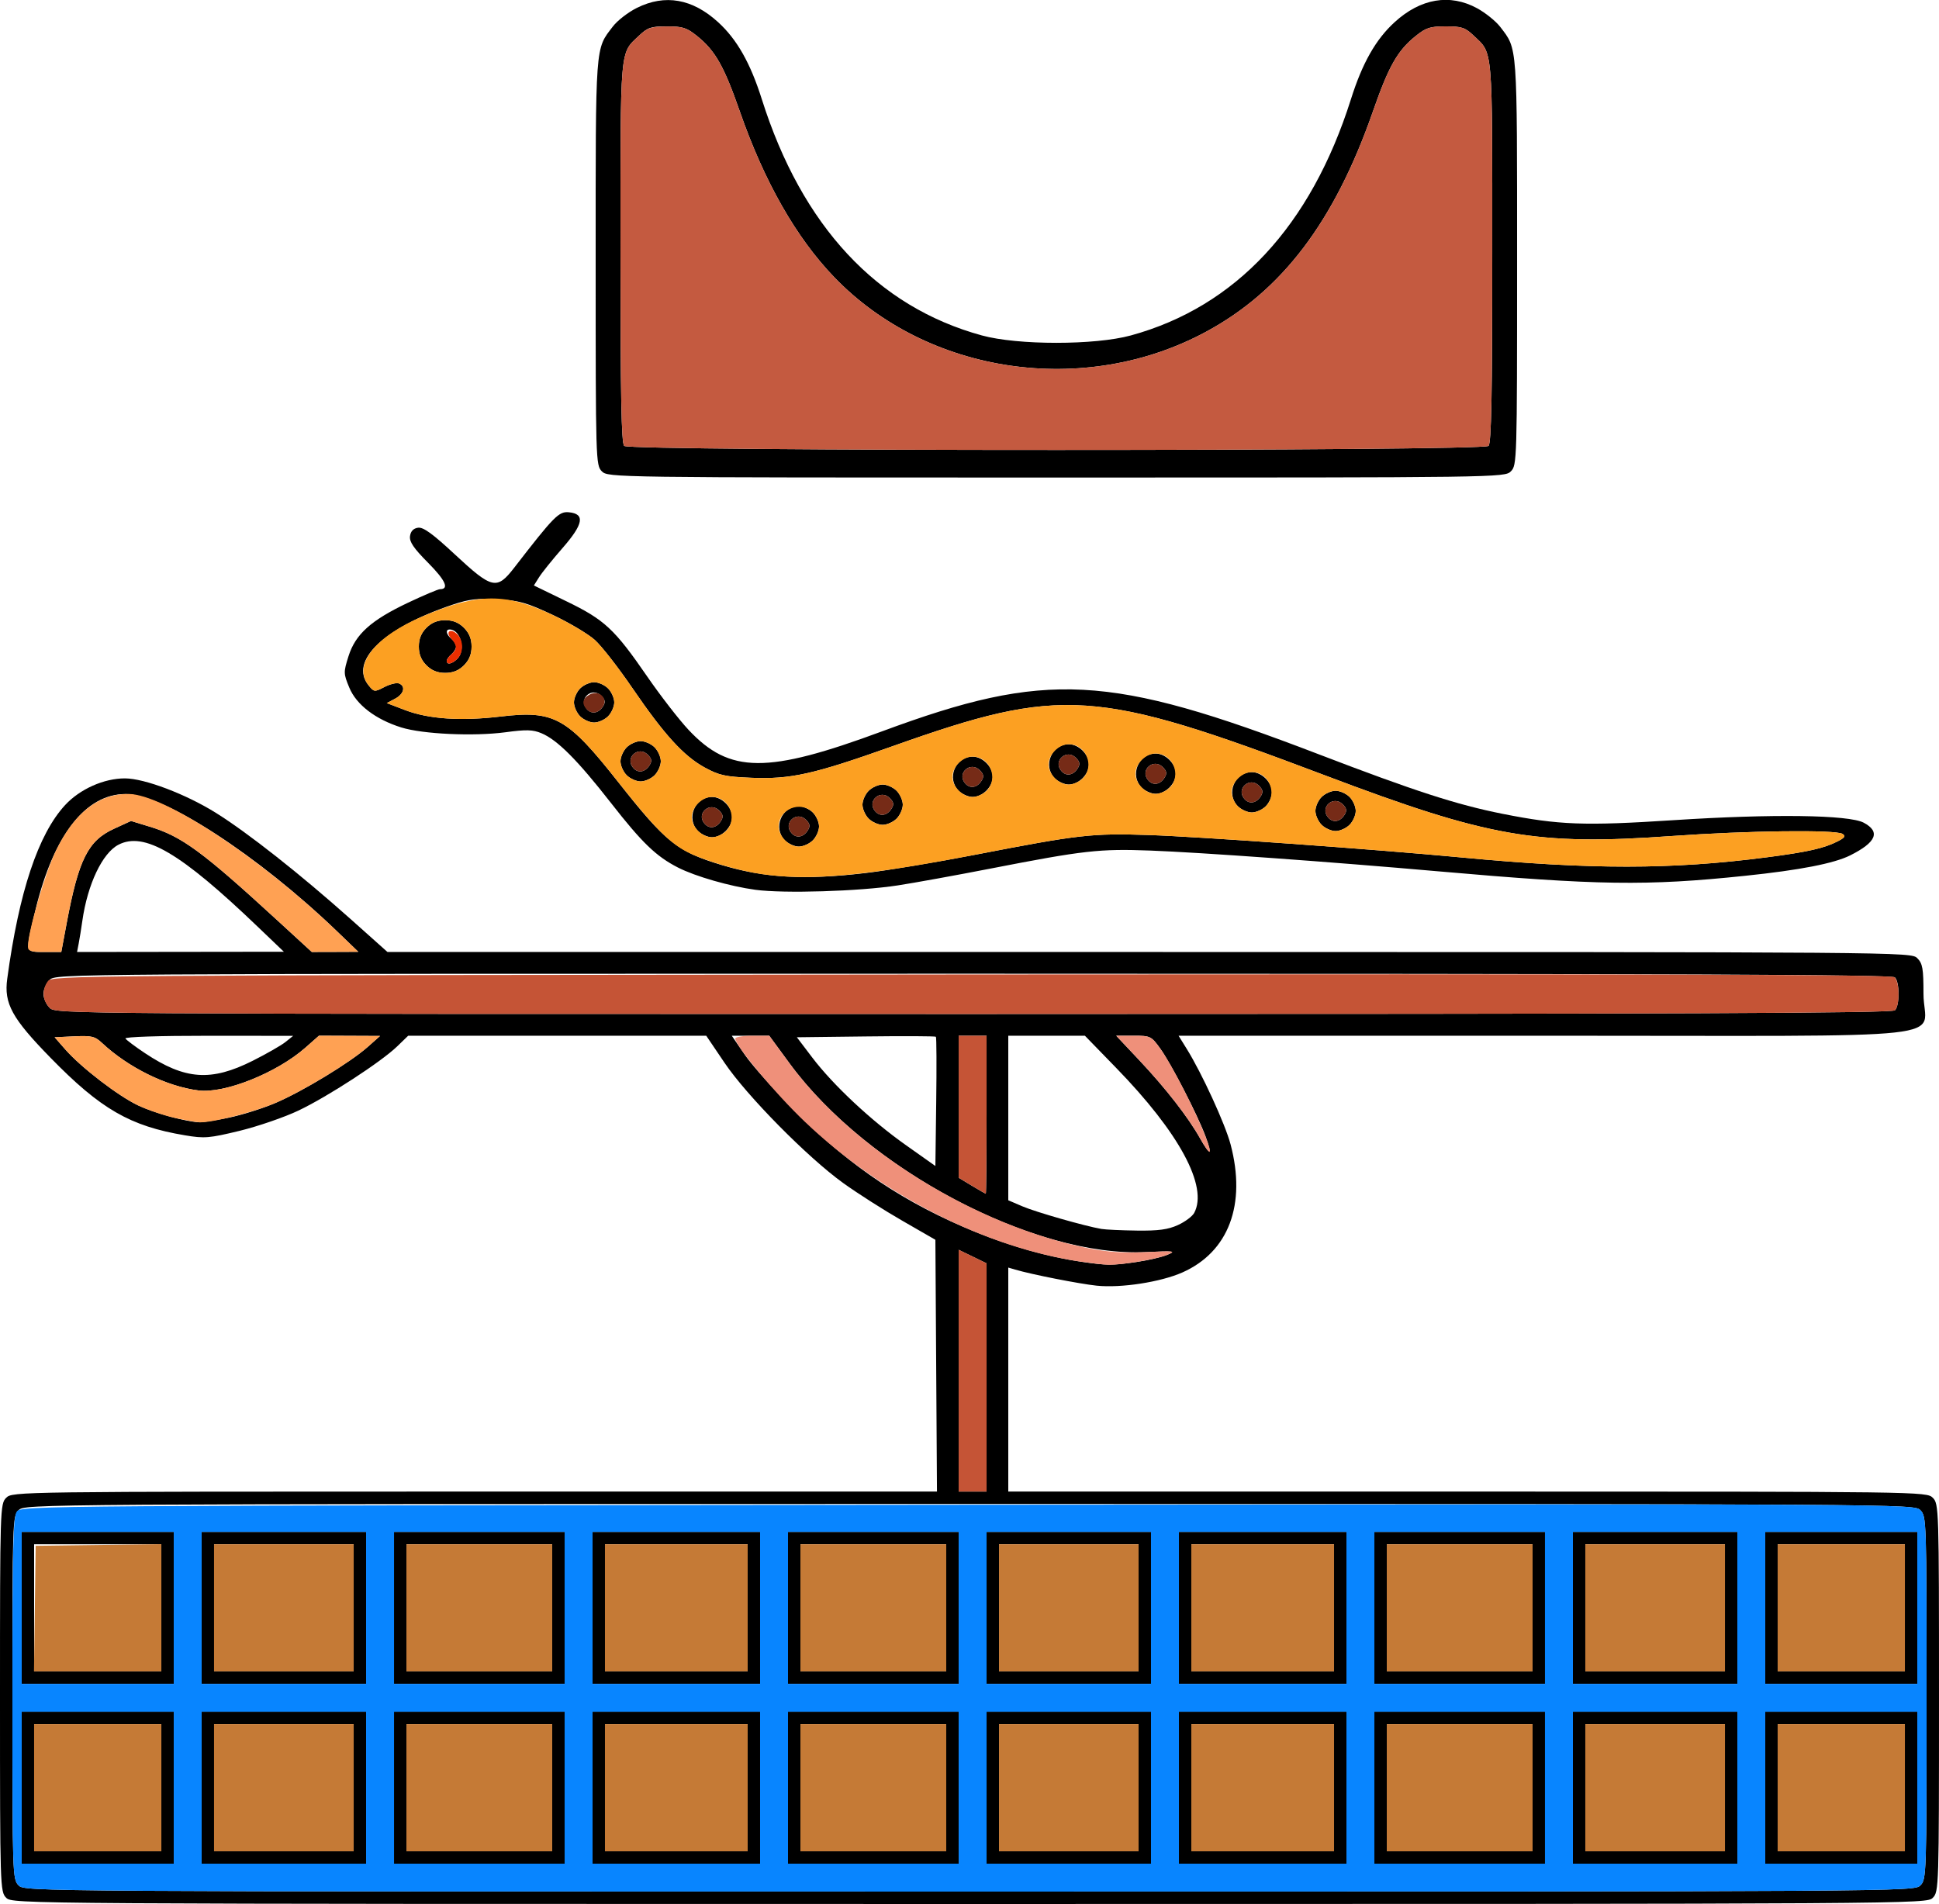 <?xml version="1.0" encoding="UTF-8" standalone="no"?>
<!DOCTYPE svg PUBLIC "-//W3C//DTD SVG 1.1//EN"
"http://www.w3.org/Graphics/SVG/1.1/DTD/svg11.dtd">
<svg width="611px" height="600px"
xmlns="http://www.w3.org/2000/svg" version="1.1">
<g transform="translate(0000, 0000) scale(1, 1)">
<path fill="#000000" stroke="none" d="
M 1.96 598.05
C 0.04 596.13 0.00 594.79 0.00 535.02
C 0.00 475.24 0.04 473.90 1.96 471.99
C 3.89 470.05 5.21 470.03 149.58 470.03
L 295.25 470.03
L 295.00 430.37
L 294.75 390.69
L 284.30 384.67
C 278.55 381.37 270.19 376.04 265.72 372.82
C 254.51 364.76 235.36 345.35 228.32 334.93
L 222.54 326.38
L 175.59 326.38
L 128.63 326.38
L 125.17 329.73
C 120.10 334.63 103.36 345.52 94.13 349.93
C 89.71 352.04 81.36 354.92 75.56 356.34
C 65.88 358.68 64.45 358.81 58.24 357.76
C 40.99 354.87 31.71 349.51 15.90 333.31
C 3.77 320.89 1.21 316.23 2.28 308.44
C 5.99 281.03 12.03 262.91 20.51 253.71
C 25.17 248.66 32.77 245.27 39.39 245.29
C 45.55 245.31 58.60 250.26 68.04 256.16
C 78.12 262.46 94.55 275.42 110.43 289.58
L 122.10 300.00
L 362.15 300.00
C 600.90 300.00 602.21 300.01 604.16 301.95
C 605.84 303.64 606.11 305.21 606.11 313.19
C 606.11 328.09 621.60 326.38 486.79 326.38
L 371.38 326.38
L 373.96 330.54
C 378.71 338.18 386.05 354.17 387.76 360.59
C 392.79 379.56 387.18 394.50 372.59 400.98
C 365.72 404.02 353.29 405.94 345.58 405.15
C 340.13 404.58 324.95 401.59 319.92 400.09
L 317.72 399.45
L 317.72 434.74
L 317.72 470.03
L 462.40 470.03
C 605.79 470.03 607.11 470.05 609.04 471.99
C 610.96 473.90 611.00 475.24 611.00 535.02
C 611.00 594.79 610.96 596.13 609.04 598.05
C 607.10 599.99 605.79 600.00 305.50 600.00
C 5.21 600.00 3.90 599.99 1.96 598.05
M 605.13 594.14
C 607.04 592.23 607.09 590.88 607.09 535.02
C 607.09 479.15 607.04 477.80 605.13 475.90
C 603.19 473.95 601.88 473.94 305.50 473.94
C 9.12 473.94 7.81 473.95 5.87 475.90
C 3.96 477.80 3.91 479.15 3.91 535.02
C 3.91 590.88 3.96 592.23 5.87 594.14
C 7.81 596.08 9.12 596.09 305.50 596.09
C 601.88 596.09 603.19 596.08 605.13 594.14
M 310.88 434.07
L 310.88 398.11
L 306.48 395.97
L 302.08 393.84
L 302.08 431.93
L 302.08 470.03
L 306.48 470.03
L 310.88 470.03
L 310.88 434.07
M 358.05 397.70
C 361.67 397.18 366.07 396.16 367.82 395.43
C 370.71 394.24 370.09 394.16 361.14 394.57
C 325.63 396.22 273.37 368.57 248.81 335.12
L 242.40 326.38
L 236.49 326.38
L 230.59 326.38
L 234.78 332.49
C 237.09 335.85 244.49 344.10 251.22 350.83
C 268.31 367.92 285.37 379.27 307.50 388.27
C 318.52 392.76 330.47 396.12 340.71 397.61
C 348.80 398.79 350.51 398.79 358.05 397.70
M 371.17 386.05
C 373.40 385.04 375.71 383.32 376.30 382.23
C 380.76 373.92 371.62 356.96 351.60 336.40
L 341.86 326.38
L 329.79 326.38
L 317.72 326.38
L 317.72 352.32
L 317.72 378.24
L 322.15 380.14
C 326.38 381.96 341.93 386.40 347.05 387.27
C 348.40 387.50 353.45 387.73 358.29 387.79
C 365.02 387.88 368.05 387.47 371.17 386.05
M 310.88 351.30
L 310.88 326.38
L 306.48 326.38
L 302.08 326.38
L 302.08 348.76
L 302.08 371.14
L 306.23 373.64
C 308.52 375.02 310.50 376.16 310.63 376.18
C 310.77 376.20 310.88 365.00 310.88 351.30
M 294.91 326.71
C 294.71 326.51 284.77 326.46 272.82 326.61
L 251.10 326.87
L 255.92 333.22
C 262.53 341.94 274.46 353.09 285.51 360.90
L 294.75 367.44
L 295.01 347.26
C 295.16 336.16 295.11 326.91 294.91 326.71
M 379.81 357.92
C 377.30 351.21 368.94 335.03 365.56 330.37
C 362.78 326.53 362.48 326.38 357.21 326.38
L 351.73 326.38
L 359.05 334.16
C 367.38 343.01 374.46 352.11 378.20 358.80
C 381.39 364.47 382.10 364.07 379.81 357.92
M 72.14 352.20
C 76.28 351.35 82.98 349.23 87.01 347.48
C 95.67 343.74 110.33 334.81 115.85 329.93
L 119.76 326.46
L 110.13 326.42
L 100.51 326.38
L 96.20 330.18
C 87.19 338.10 70.82 344.66 62.57 343.63
C 52.59 342.40 40.44 336.43 32.15 328.67
C 29.91 326.57 28.86 326.32 23.41 326.58
L 17.22 326.87
L 20.58 330.71
C 25.59 336.42 37.25 345.37 43.56 348.36
C 48.64 350.76 58.51 353.47 62.85 353.67
C 63.82 353.71 67.99 353.05 72.14 352.20
M 79.65 334.27
C 83.97 332.10 88.59 329.45 89.94 328.38
L 92.38 326.42
L 65.68 326.40
C 50.07 326.39 39.21 326.75 39.53 327.26
C 39.84 327.75 42.60 329.83 45.70 331.89
C 58.34 340.30 66.52 340.87 79.65 334.27
M 597.12 318.37
C 598.63 316.86 598.63 309.53 597.12 308.01
C 596.21 307.10 530.38 306.84 306.77 306.84
C 18.90 306.84 17.59 306.85 15.64 308.79
C 14.57 309.87 13.69 311.84 13.69 313.19
C 13.69 314.54 14.57 316.51 15.64 317.59
C 17.59 319.53 18.90 319.54 306.77 319.54
C 530.38 319.54 596.21 319.28 597.12 318.37
M 21.00 290.96
C 24.76 270.85 27.73 264.92 35.89 261.18
L 41.27 258.71
L 47.20 260.51
C 57.28 263.56 63.76 268.32 87.50 290.12
L 98.25 299.99
L 105.58 299.97
L 112.91 299.94
L 106.07 293.36
C 81.24 269.49 51.60 250.25 39.59 250.22
C 27.05 250.18 16.90 263.17 11.24 286.50
C 7.86 300.47 7.76 300.00 14.06 300.00
L 19.31 300.00
L 21.00 290.96
M 81.14 291.97
C 56.88 268.73 45.44 262.00 37.34 266.19
C 32.25 268.82 27.58 278.66 25.94 290.23
C 25.59 292.65 25.09 295.84 24.80 297.31
L 24.28 300.00
L 56.87 299.96
L 89.45 299.92
L 81.14 291.97"/>
<path fill="#000000" stroke="none" d="
M 238.05 280.40
C 230.01 279.31 219.14 276.19 213.63 273.38
C 206.78 269.88 202.33 265.60 192.52 253.03
C 181.95 239.49 175.62 233.14 170.59 231.05
C 167.90 229.92 165.81 229.87 159.23 230.76
C 149.29 232.08 133.19 231.35 126.45 229.24
C 118.33 226.70 112.29 222.08 110.07 216.69
C 108.23 212.24 108.22 211.86 109.82 206.78
C 112.00 199.87 116.90 195.46 128.57 189.93
C 133.53 187.58 138.06 185.67 138.63 185.67
C 141.64 185.67 140.41 182.92 134.94 177.39
C 130.32 172.74 128.96 170.72 129.20 168.95
C 129.42 167.39 130.27 166.50 131.74 166.30
C 133.40 166.07 136.36 168.21 143.47 174.84
C 155.09 185.63 156.56 185.96 162.01 178.93
C 174.61 162.63 176.09 161.12 179.27 161.43
C 184.44 161.93 183.86 165.16 177.22 172.75
C 174.07 176.36 170.75 180.48 169.86 181.91
L 168.23 184.50
L 178.40 189.44
C 190.50 195.29 193.64 198.22 203.94 213.18
C 208.14 219.27 214.02 226.86 216.99 230.02
C 229.97 243.83 241.66 243.91 278.02 230.44
C 329.71 211.30 349.42 212.34 415.48 237.67
C 445.78 249.29 458.99 253.57 473.43 256.45
C 491.24 259.99 499.19 260.29 527.34 258.46
C 558.43 256.44 582.63 256.76 587.29 259.26
C 592.62 262.11 591.26 265.41 583.06 269.53
C 577.96 272.09 567.20 274.19 549.90 275.99
C 518.87 279.23 503.57 279.01 453.12 274.57
C 419.31 271.59 378.19 268.62 362.56 268.04
C 346.47 267.43 341.55 267.98 312.19 273.70
C 301.35 275.81 288.15 278.21 282.86 279.02
C 270.71 280.89 246.99 281.61 238.05 280.40
M 272.76 275.11
C 279.48 274.32 295.09 271.71 307.46 269.32
C 340.13 262.99 344.09 262.54 362.04 263.14
C 378.16 263.68 433.11 267.62 460.45 270.20
C 501.37 274.07 526.67 274.06 556.74 270.16
C 569.68 268.48 574.87 267.30 579.13 265.10
C 581.32 263.97 581.65 263.45 580.60 262.78
C 578.42 261.41 550.72 261.75 526.87 263.45
C 484.14 266.51 469.17 263.89 417.44 244.31
C 345.11 216.94 334.53 216.22 281.15 235.19
C 256.25 244.04 249.14 245.62 236.66 245.10
C 228.57 244.77 226.58 244.33 222.07 241.87
C 215.42 238.23 209.31 231.52 199.28 216.85
C 194.89 210.42 189.58 203.60 187.46 201.69
C 185.35 199.79 179.38 196.23 174.18 193.78
C 166.06 189.95 163.62 189.25 156.90 188.85
C 150.60 188.48 147.85 188.80 142.73 190.52
C 120.92 197.82 109.95 208.33 116.15 215.97
C 117.87 218.10 118.01 218.11 121.12 216.50
C 122.88 215.59 124.95 215.08 125.71 215.37
C 127.93 216.22 127.29 218.72 124.48 220.19
L 121.88 221.56
L 127.66 223.77
C 135.08 226.60 145.18 227.29 157.80 225.79
C 174.68 223.79 178.75 226.07 194.92 246.59
C 209.80 265.46 213.41 268.35 227.30 272.55
C 240.92 276.66 253.50 277.38 272.76 275.11"/>
<path fill="#000000" stroke="none" d="
M 189.65 148.53
C 187.74 146.62 187.70 145.28 187.70 82.54
C 187.70 13.13 187.51 15.68 193.11 8.36
C 194.52 6.50 197.92 3.86 200.68 2.49
C 209.55 -1.93 218.19 -0.41 226.29 6.99
C 232.23 12.41 236.45 19.87 240.05 31.25
C 252.70 71.26 276.38 96.67 309.41 105.71
C 320.74 108.81 345.00 108.81 356.34 105.71
C 389.37 96.67 413.05 71.26 425.70 31.25
C 429.29 19.87 433.52 12.41 439.46 6.99
C 447.66 -0.51 456.88 -2.06 465.45 2.60
C 468.08 4.03 471.35 6.67 472.73 8.46
C 478.22 15.66 478.05 13.26 478.05 82.54
C 478.05 145.28 478.01 146.62 476.09 148.53
C 474.16 150.47 472.84 150.49 332.87 150.49
C 192.91 150.49 191.59 150.47 189.65 148.53
M 469.05 140.52
C 469.94 139.63 470.23 124.72 470.23 79.40
C 470.23 13.87 470.50 17.05 464.38 11.24
C 461.68 8.67 460.60 8.31 455.59 8.31
C 450.66 8.31 449.35 8.73 446.12 11.33
C 440.36 15.96 437.60 20.82 432.60 35.18
C 420.50 69.84 403.98 91.64 380.00 104.57
C 341.69 125.23 292.26 117.95 262.83 87.30
C 250.85 74.84 240.86 57.29 233.15 35.18
C 228.14 20.82 225.39 15.96 219.63 11.33
C 216.39 8.73 215.08 8.31 210.15 8.31
C 205.15 8.31 204.06 8.67 201.37 11.24
C 195.25 17.05 195.52 13.87 195.52 79.40
C 195.52 124.72 195.80 139.63 196.69 140.52
C 198.39 142.22 467.35 142.22 469.05 140.52"/>
<path fill="#000000" stroke="none" d="
M 6.84 563.36
L 6.84 539.41
L 30.79 539.41
L 54.75 539.41
L 54.75 563.36
L 54.75 587.30
L 30.79 587.30
L 6.84 587.30
L 6.84 563.36
M 50.84 563.36
L 50.84 543.32
L 30.79 543.32
L 10.75 543.32
L 10.75 563.36
L 10.75 583.39
L 30.79 583.39
L 50.84 583.39
L 50.84 563.36"/>
<path fill="#000000" stroke="none" d="
M 63.54 563.36
L 63.54 539.41
L 89.45 539.41
L 115.36 539.41
L 115.36 563.36
L 115.36 587.30
L 89.45 587.30
L 63.54 587.30
L 63.54 563.36
M 111.45 563.36
L 111.45 543.32
L 89.45 543.32
L 67.45 543.32
L 67.45 563.36
L 67.45 583.39
L 89.45 583.39
L 111.45 583.39
L 111.45 563.36"/>
<path fill="#000000" stroke="none" d="
M 124.16 563.36
L 124.16 539.41
L 151.04 539.41
L 177.92 539.41
L 177.92 563.36
L 177.92 587.30
L 151.04 587.30
L 124.16 587.30
L 124.16 563.36
M 174.01 563.36
L 174.01 543.32
L 151.04 543.32
L 128.07 543.32
L 128.07 563.36
L 128.07 583.39
L 151.04 583.39
L 174.01 583.39
L 174.01 563.36"/>
<path fill="#000000" stroke="none" d="
M 186.72 563.36
L 186.72 539.41
L 213.12 539.41
L 239.51 539.41
L 239.51 563.36
L 239.51 587.30
L 213.12 587.30
L 186.72 587.30
L 186.72 563.36
M 235.60 563.36
L 235.60 543.32
L 213.12 543.32
L 190.63 543.32
L 190.63 563.36
L 190.63 583.39
L 213.12 583.39
L 235.60 583.39
L 235.60 563.36"/>
<path fill="#000000" stroke="none" d="
M 248.31 563.36
L 248.31 539.41
L 275.19 539.41
L 302.08 539.41
L 302.08 563.36
L 302.08 587.30
L 275.19 587.30
L 248.31 587.30
L 248.31 563.36
M 298.17 563.36
L 298.17 543.32
L 275.19 543.32
L 252.22 543.32
L 252.22 563.36
L 252.22 583.39
L 275.19 583.39
L 298.17 583.39
L 298.17 563.36"/>
<path fill="#000000" stroke="none" d="
M 310.88 563.36
L 310.88 539.41
L 336.78 539.41
L 362.69 539.41
L 362.69 563.36
L 362.69 587.30
L 336.78 587.30
L 310.88 587.30
L 310.88 563.36
M 358.78 563.36
L 358.78 543.32
L 336.78 543.32
L 314.79 543.32
L 314.79 563.36
L 314.79 583.39
L 336.78 583.39
L 358.78 583.39
L 358.78 563.36"/>
<path fill="#000000" stroke="none" d="
M 371.49 563.36
L 371.49 539.41
L 397.88 539.41
L 424.28 539.41
L 424.28 563.36
L 424.28 587.30
L 397.88 587.30
L 371.49 587.30
L 371.49 563.36
M 420.37 563.36
L 420.37 543.32
L 397.88 543.32
L 375.40 543.32
L 375.40 563.36
L 375.40 583.39
L 397.88 583.39
L 420.37 583.39
L 420.37 563.36"/>
<path fill="#000000" stroke="none" d="
M 433.08 563.36
L 433.08 539.41
L 459.96 539.41
L 486.84 539.41
L 486.84 563.36
L 486.84 587.30
L 459.96 587.30
L 433.08 587.30
L 433.08 563.36
M 482.93 563.36
L 482.93 543.32
L 459.96 543.32
L 436.99 543.32
L 436.99 563.36
L 436.99 583.39
L 459.96 583.39
L 482.93 583.39
L 482.93 563.36"/>
<path fill="#000000" stroke="none" d="
M 495.64 563.36
L 495.64 539.41
L 521.55 539.41
L 547.46 539.41
L 547.46 563.36
L 547.46 587.30
L 521.55 587.30
L 495.64 587.30
L 495.64 563.36
M 543.55 563.36
L 543.55 543.32
L 521.55 543.32
L 499.55 543.32
L 499.55 563.36
L 499.55 583.39
L 521.55 583.39
L 543.55 583.39
L 543.55 563.36"/>
<path fill="#000000" stroke="none" d="
M 556.25 563.36
L 556.25 539.41
L 580.21 539.41
L 604.16 539.41
L 604.16 563.36
L 604.16 587.30
L 580.21 587.30
L 556.25 587.30
L 556.25 563.36
M 600.25 563.36
L 600.25 543.32
L 580.21 543.32
L 560.16 543.32
L 560.16 563.36
L 560.16 583.39
L 580.21 583.39
L 600.25 583.39
L 600.25 563.36"/>
<path fill="#000000" stroke="none" d="
M 6.84 506.68
L 6.84 482.74
L 30.79 482.74
L 54.75 482.74
L 54.75 506.68
L 54.75 530.62
L 30.79 530.62
L 6.84 530.62
L 6.84 506.68
M 50.84 506.68
L 50.84 486.64
L 30.79 486.64
L 10.75 486.64
L 10.75 506.68
L 10.75 526.71
L 30.79 526.71
L 50.84 526.71
L 50.84 506.68"/>
<path fill="#000000" stroke="none" d="
M 63.54 506.68
L 63.54 482.74
L 89.45 482.74
L 115.36 482.74
L 115.36 506.68
L 115.36 530.62
L 89.45 530.62
L 63.54 530.62
L 63.54 506.68
M 111.45 506.68
L 111.45 486.64
L 89.45 486.64
L 67.45 486.64
L 67.45 506.68
L 67.45 526.71
L 89.45 526.71
L 111.45 526.71
L 111.45 506.68"/>
<path fill="#000000" stroke="none" d="
M 124.16 506.68
L 124.16 482.74
L 151.04 482.74
L 177.92 482.74
L 177.92 506.68
L 177.92 530.62
L 151.04 530.62
L 124.16 530.62
L 124.16 506.68
M 174.01 506.68
L 174.01 486.64
L 151.04 486.64
L 128.07 486.64
L 128.07 506.68
L 128.07 526.71
L 151.04 526.71
L 174.01 526.71
L 174.01 506.68"/>
<path fill="#000000" stroke="none" d="
M 186.72 506.68
L 186.72 482.74
L 213.12 482.74
L 239.51 482.74
L 239.51 506.68
L 239.51 530.62
L 213.12 530.62
L 186.72 530.62
L 186.72 506.68
M 235.60 506.68
L 235.60 486.64
L 213.12 486.64
L 190.63 486.64
L 190.63 506.68
L 190.63 526.71
L 213.12 526.71
L 235.60 526.71
L 235.60 506.68"/>
<path fill="#000000" stroke="none" d="
M 248.31 506.68
L 248.31 482.74
L 275.19 482.74
L 302.08 482.74
L 302.08 506.68
L 302.08 530.62
L 275.19 530.62
L 248.31 530.62
L 248.31 506.68
M 298.17 506.68
L 298.17 486.64
L 275.19 486.64
L 252.22 486.64
L 252.22 506.68
L 252.22 526.71
L 275.19 526.71
L 298.17 526.71
L 298.17 506.68"/>
<path fill="#000000" stroke="none" d="
M 310.88 506.68
L 310.88 482.74
L 336.78 482.74
L 362.69 482.74
L 362.69 506.68
L 362.69 530.62
L 336.78 530.62
L 310.88 530.62
L 310.88 506.68
M 358.78 506.68
L 358.78 486.64
L 336.78 486.64
L 314.79 486.64
L 314.79 506.68
L 314.79 526.71
L 336.78 526.71
L 358.78 526.71
L 358.78 506.68"/>
<path fill="#000000" stroke="none" d="
M 371.49 506.68
L 371.49 482.74
L 397.88 482.74
L 424.28 482.74
L 424.28 506.68
L 424.28 530.62
L 397.88 530.62
L 371.49 530.62
L 371.49 506.68
M 420.37 506.68
L 420.37 486.64
L 397.88 486.64
L 375.40 486.64
L 375.40 506.68
L 375.40 526.71
L 397.88 526.71
L 420.37 526.71
L 420.37 506.68"/>
<path fill="#000000" stroke="none" d="
M 433.08 506.68
L 433.08 482.74
L 459.96 482.74
L 486.84 482.74
L 486.84 506.68
L 486.84 530.62
L 459.96 530.62
L 433.08 530.62
L 433.08 506.68
M 482.93 506.68
L 482.93 486.64
L 459.96 486.64
L 436.99 486.64
L 436.99 506.68
L 436.99 526.71
L 459.96 526.71
L 482.93 526.71
L 482.93 506.68"/>
<path fill="#000000" stroke="none" d="
M 495.64 506.68
L 495.64 482.74
L 521.55 482.74
L 547.46 482.74
L 547.46 506.68
L 547.46 530.62
L 521.55 530.62
L 495.64 530.62
L 495.64 506.68
M 543.55 506.68
L 543.55 486.64
L 521.55 486.64
L 499.55 486.64
L 499.55 506.68
L 499.55 526.71
L 521.55 526.71
L 543.55 526.71
L 543.55 506.68"/>
<path fill="#000000" stroke="none" d="
M 556.25 506.68
L 556.25 482.74
L 580.21 482.74
L 604.16 482.74
L 604.16 506.68
L 604.16 530.62
L 580.21 530.62
L 556.25 530.62
L 556.25 506.68
M 600.25 506.68
L 600.25 486.64
L 580.21 486.64
L 560.16 486.64
L 560.16 506.68
L 560.16 526.71
L 580.21 526.71
L 600.25 526.71
L 600.25 506.68"/>
<path fill="#000000" stroke="none" d="
M 247.33 264.82
C 243.46 260.95 246.28 254.07 251.73 254.07
C 253.08 254.07 255.06 254.95 256.13 256.03
C 257.21 257.10 258.09 259.07 258.09 260.42
C 258.09 261.77 257.21 263.75 256.13 264.82
C 255.06 265.90 253.08 266.78 251.73 266.78
C 250.38 266.78 248.41 265.90 247.33 264.82
M 254.55 261.66
C 255.36 260.36 255.23 259.60 253.99 258.35
C 251.06 255.43 246.70 259.25 249.34 262.44
C 250.85 264.26 253.12 263.93 254.55 261.66"/>
<path fill="#000000" stroke="none" d="
M 219.96 261.89
C 216.09 258.02 218.90 251.14 224.36 251.14
C 227.50 251.14 230.71 254.36 230.71 257.49
C 230.71 260.63 227.50 263.84 224.36 263.84
C 223.01 263.84 221.04 262.96 219.96 261.89
M 227.17 258.73
C 227.99 257.43 227.86 256.67 226.62 255.42
C 223.68 252.50 219.32 256.32 221.96 259.50
C 223.48 261.33 225.75 261.00 227.17 258.73"/>
<path fill="#000000" stroke="none" d="
M 416.46 259.93
C 415.38 258.86 414.50 256.89 414.50 255.54
C 414.50 254.19 415.38 252.21 416.46 251.14
C 417.53 250.07 419.51 249.19 420.86 249.19
C 422.21 249.19 424.18 250.07 425.26 251.14
C 426.33 252.21 427.21 254.19 427.21 255.54
C 427.21 256.89 426.33 258.86 425.26 259.93
C 424.18 261.01 422.21 261.89 420.86 261.89
C 419.51 261.89 417.53 261.01 416.46 259.93
M 423.67 256.78
C 424.48 255.48 424.36 254.72 423.12 253.47
C 420.18 250.54 415.82 254.36 418.46 257.55
C 419.98 259.38 422.24 259.05 423.67 256.78"/>
<path fill="#000000" stroke="none" d="
M 273.73 257.98
C 272.65 256.91 271.77 254.93 271.77 253.58
C 271.77 252.23 272.65 250.26 273.73 249.19
C 274.80 248.11 276.78 247.23 278.13 247.23
C 279.48 247.23 281.45 248.11 282.53 249.19
C 283.60 250.26 284.48 252.23 284.48 253.58
C 284.48 254.93 283.60 256.91 282.53 257.98
C 281.45 259.06 279.48 259.93 278.13 259.93
C 276.78 259.93 274.80 259.06 273.73 257.98
M 280.94 254.82
C 281.75 253.52 281.63 252.76 280.39 251.51
C 277.45 248.59 273.09 252.41 275.73 255.60
C 277.25 257.42 279.52 257.09 280.94 254.82"/>
<path fill="#000000" stroke="none" d="
M 390.06 254.07
C 386.19 250.20 389.01 243.32 394.46 243.32
C 397.60 243.32 400.82 246.54 400.82 249.67
C 400.82 251.02 399.94 253.00 398.86 254.07
C 397.79 255.15 395.81 256.03 394.46 256.03
C 393.11 256.03 391.14 255.15 390.06 254.07
M 397.28 250.92
C 398.09 249.62 397.96 248.85 396.72 247.60
C 393.79 244.68 389.43 248.50 392.07 251.69
C 393.58 253.51 395.85 253.18 397.28 250.92"/>
<path fill="#000000" stroke="none" d="
M 302.08 249.19
C 298.21 245.32 301.02 238.44 306.48 238.44
C 309.62 238.44 312.83 241.65 312.83 244.79
C 312.83 247.93 309.62 251.14 306.48 251.14
C 305.13 251.14 303.15 250.26 302.08 249.19
M 309.29 246.03
C 310.10 244.73 309.98 243.97 308.74 242.72
C 305.80 239.79 301.44 243.62 304.08 246.80
C 305.60 248.63 307.87 248.30 309.29 246.03"/>
<path fill="#000000" stroke="none" d="
M 359.76 248.21
C 355.89 244.34 358.70 237.46 364.16 237.46
C 367.29 237.46 370.51 240.67 370.51 243.81
C 370.51 246.95 367.29 250.16 364.16 250.16
C 362.81 250.16 360.83 249.28 359.76 248.21
M 366.97 245.05
C 367.78 243.75 367.66 242.99 366.41 241.74
C 363.48 238.82 359.12 242.64 361.76 245.82
C 363.28 247.65 365.54 247.32 366.97 245.05"/>
<path fill="#000000" stroke="none" d="
M 332.38 245.28
C 328.51 241.41 331.33 234.53 336.78 234.53
C 339.92 234.53 343.14 237.74 343.14 240.88
C 343.14 244.02 339.92 247.23 336.78 247.23
C 335.43 247.23 333.46 246.35 332.38 245.28
M 339.60 242.12
C 340.41 240.82 340.28 240.06 339.04 238.81
C 336.11 235.89 331.75 239.71 334.39 242.89
C 335.90 244.72 338.17 244.39 339.60 242.12"/>
<path fill="#000000" stroke="none" d="
M 197.48 244.30
C 196.40 243.22 195.52 241.25 195.52 239.90
C 195.52 238.55 196.40 236.58 197.48 235.50
C 198.55 234.43 200.53 233.55 201.87 233.55
C 203.22 233.55 205.20 234.43 206.27 235.50
C 207.35 236.58 208.23 238.55 208.23 239.90
C 208.23 241.25 207.35 243.22 206.27 244.30
C 205.20 245.37 203.22 246.25 201.87 246.25
C 200.53 246.25 198.55 245.37 197.48 244.30
M 204.69 241.14
C 205.50 239.84 205.37 239.08 204.13 237.83
C 201.20 234.91 196.84 238.73 199.48 241.92
C 200.99 243.74 203.26 243.41 204.69 241.14"/>
<path fill="#000000" stroke="none" d="
M 182.81 225.73
C 181.74 224.66 180.86 222.68 180.86 221.34
C 180.86 219.99 181.74 218.01 182.81 216.94
C 183.89 215.86 185.86 214.98 187.21 214.98
C 188.56 214.98 190.53 215.86 191.61 216.94
C 192.68 218.01 193.56 219.99 193.56 221.34
C 193.56 222.68 192.68 224.66 191.61 225.73
C 190.53 226.81 188.56 227.69 187.21 227.69
C 185.86 227.69 183.89 226.81 182.81 225.73
M 190.03 222.58
C 190.84 221.28 190.71 220.51 189.47 219.26
C 186.54 216.34 182.18 220.16 184.82 223.35
C 186.33 225.18 188.60 224.84 190.03 222.58"/>
<path fill="#000000" stroke="none" d="
M 134.37 209.66
C 132.72 208.00 131.98 206.17 131.98 203.75
C 131.98 201.32 132.72 199.50 134.37 197.83
C 136.03 196.18 137.86 195.44 140.29 195.44
C 142.71 195.44 144.54 196.18 146.20 197.83
C 147.85 199.50 148.60 201.32 148.60 203.75
C 148.60 206.17 147.85 208.00 146.20 209.66
C 144.54 211.31 142.71 212.05 140.29 212.05
C 137.86 212.05 136.03 211.31 134.37 209.66
M 144.13 207.59
C 146.86 204.85 145.13 198.37 141.68 198.37
C 140.30 198.37 140.60 199.94 142.24 201.30
C 143.04 201.97 143.71 203.07 143.71 203.75
C 143.71 204.42 143.04 205.52 142.24 206.19
C 141.44 206.85 140.77 207.79 140.77 208.26
C 140.77 209.61 142.44 209.27 144.13 207.59"/>
<path fill="#c45a40" stroke="none" d="
M 196.69 140.52
C 195.80 139.63 195.52 124.72 195.52 79.40
C 195.52 13.91 195.26 17.04 201.33 11.27
C 203.99 8.75 205.11 8.36 210.12 8.34
C 215.10 8.31 216.36 8.71 219.62 11.33
C 225.39 15.96 228.14 20.82 233.15 35.18
C 240.86 57.29 250.85 74.84 262.83 87.30
C 292.26 117.95 341.69 125.23 380.00 104.57
C 403.98 91.64 420.50 69.84 432.60 35.18
C 437.60 20.82 440.36 15.96 446.12 11.33
C 449.35 8.73 450.66 8.31 455.59 8.31
C 460.60 8.31 461.68 8.67 464.38 11.24
C 470.50 17.05 470.23 13.87 470.23 79.40
C 470.23 124.72 469.94 139.63 469.05 140.52
C 467.35 142.22 198.39 142.22 196.69 140.52"/>
<path fill="#fca022" stroke="none" d="
M 240.00 275.46
C 232.86 274.44 221.80 271.16 216.75 268.59
C 210.95 265.63 206.03 260.68 194.92 246.59
C 178.75 226.07 174.68 223.79 157.80 225.79
C 145.18 227.29 135.08 226.60 127.66 223.77
L 121.88 221.56
L 124.48 220.19
C 127.29 218.72 127.93 216.22 125.71 215.37
C 124.95 215.08 122.88 215.59 121.12 216.50
C 118.01 218.11 117.87 218.10 116.15 215.97
C 111.00 209.62 118.24 200.47 133.47 194.10
C 150.79 186.85 159.23 186.78 174.18 193.80
C 179.38 196.24 185.35 199.79 187.46 201.69
C 189.58 203.60 194.89 210.42 199.28 216.85
C 209.31 231.52 215.42 238.23 222.07 241.87
C 226.58 244.33 228.57 244.77 236.66 245.10
C 249.14 245.62 256.25 244.04 281.15 235.19
C 334.53 216.22 345.11 216.94 417.44 244.31
C 469.17 263.89 484.14 266.51 526.87 263.45
C 550.72 261.75 578.42 261.41 580.60 262.78
C 581.65 263.45 581.32 263.97 579.13 265.10
C 574.87 267.30 569.68 268.48 556.74 270.16
C 526.67 274.06 501.37 274.07 460.45 270.20
C 433.11 267.62 378.16 263.68 362.04 263.14
C 344.09 262.54 340.13 262.99 307.46 269.32
C 272.60 276.07 255.18 277.65 240.00 275.46
M 256.13 264.82
C 257.21 263.75 258.09 261.77 258.09 260.42
C 258.09 259.07 257.21 257.10 256.13 256.03
C 252.26 252.16 245.38 254.97 245.38 260.42
C 245.38 263.56 248.59 266.78 251.73 266.78
C 253.08 266.78 255.06 265.90 256.13 264.82
M 228.76 261.89
C 232.63 258.02 229.81 251.14 224.36 251.14
C 221.22 251.14 218.00 254.36 218.00 257.49
C 218.00 260.63 221.22 263.84 224.36 263.84
C 225.71 263.84 227.68 262.96 228.76 261.89
M 425.26 259.93
C 426.33 258.86 427.21 256.89 427.21 255.54
C 427.21 254.19 426.33 252.21 425.26 251.14
C 424.18 250.07 422.21 249.19 420.86 249.19
C 419.51 249.19 417.53 250.07 416.46 251.14
C 415.38 252.21 414.50 254.19 414.50 255.54
C 414.50 256.89 415.38 258.86 416.46 259.93
C 417.53 261.01 419.51 261.89 420.86 261.89
C 422.21 261.89 424.18 261.01 425.26 259.93
M 282.53 257.98
C 283.60 256.91 284.48 254.93 284.48 253.58
C 284.48 252.23 283.60 250.26 282.53 249.19
C 281.45 248.11 279.48 247.23 278.13 247.23
C 276.78 247.23 274.80 248.11 273.73 249.19
C 272.65 250.26 271.77 252.23 271.77 253.58
C 271.77 254.93 272.65 256.91 273.73 257.98
C 274.80 259.06 276.78 259.93 278.13 259.93
C 279.48 259.93 281.45 259.06 282.53 257.98
M 398.86 254.07
C 402.73 250.20 399.92 243.32 394.46 243.32
C 391.32 243.32 388.11 246.54 388.11 249.67
C 388.11 251.02 388.99 253.00 390.06 254.07
C 391.14 255.15 393.11 256.03 394.46 256.03
C 395.81 256.03 397.79 255.15 398.86 254.07
M 310.88 249.19
C 314.75 245.32 311.93 238.44 306.48 238.44
C 303.34 238.44 300.12 241.65 300.12 244.79
C 300.12 247.93 303.34 251.14 306.48 251.14
C 307.83 251.14 309.80 250.26 310.88 249.19
M 368.56 248.21
C 372.43 244.34 369.61 237.46 364.16 237.46
C 361.02 237.46 357.80 240.67 357.80 243.81
C 357.80 246.95 361.02 250.16 364.16 250.16
C 365.51 250.16 367.48 249.28 368.56 248.21
M 341.18 245.28
C 345.05 241.41 342.24 234.53 336.78 234.53
C 333.65 234.53 330.43 237.74 330.43 240.88
C 330.43 244.02 333.65 247.23 336.78 247.23
C 338.13 247.23 340.11 246.35 341.18 245.28
M 206.27 244.30
C 207.35 243.22 208.23 241.25 208.23 239.90
C 208.23 238.55 207.35 236.58 206.27 235.50
C 205.20 234.43 203.22 233.55 201.87 233.55
C 200.53 233.55 198.55 234.43 197.48 235.50
C 196.40 236.58 195.52 238.55 195.52 239.90
C 195.52 241.25 196.40 243.22 197.48 244.30
C 198.55 245.37 200.53 246.25 201.87 246.25
C 203.22 246.25 205.20 245.37 206.27 244.30
M 191.61 225.73
C 192.68 224.66 193.56 222.68 193.56 221.34
C 193.56 219.99 192.68 218.01 191.61 216.94
C 190.53 215.86 188.56 214.98 187.21 214.98
C 185.86 214.98 183.89 215.86 182.81 216.94
C 181.74 218.01 180.86 219.99 180.86 221.34
C 180.86 222.68 181.74 224.66 182.81 225.73
C 183.89 226.81 185.86 227.69 187.21 227.69
C 188.56 227.69 190.53 226.81 191.61 225.73
M 146.20 209.66
C 147.85 208.00 148.60 206.17 148.60 203.75
C 148.60 201.32 147.85 199.50 146.20 197.83
C 144.54 196.18 142.71 195.44 140.29 195.44
C 137.86 195.44 136.03 196.18 134.37 197.83
C 132.72 199.50 131.98 201.32 131.98 203.75
C 131.98 206.17 132.72 208.00 134.37 209.66
C 136.03 211.31 137.86 212.05 140.29 212.05
C 142.71 212.05 144.54 211.31 146.20 209.66"/>
<path fill="#eb2e00" stroke="none" d="
M 140.77 208.26
C 140.77 207.79 141.44 206.85 142.24 206.19
C 144.11 204.64 144.10 203.35 142.17 201.23
C 140.20 199.06 142.02 197.80 144.12 199.90
C 146.09 201.88 146.10 205.61 144.13 207.59
C 142.44 209.27 140.77 209.61 140.77 208.26"/>
<path fill="#762b17" stroke="none" d="
M 249.34 262.44
C 246.70 259.25 251.06 255.43 253.99 258.35
C 255.23 259.60 255.36 260.36 254.55 261.66
C 253.12 263.93 250.85 264.26 249.34 262.44"/>
<path fill="#762b17" stroke="none" d="
M 221.96 259.50
C 219.32 256.32 223.68 252.50 226.62 255.42
C 227.86 256.67 227.99 257.43 227.17 258.73
C 225.75 261.00 223.48 261.33 221.96 259.50"/>
<path fill="#762b17" stroke="none" d="
M 418.46 257.55
C 415.82 254.36 420.18 250.54 423.12 253.47
C 424.36 254.72 424.48 255.48 423.67 256.78
C 422.24 259.05 419.98 259.38 418.46 257.55"/>
<path fill="#762b17" stroke="none" d="
M 275.73 255.60
C 273.09 252.41 277.45 248.59 280.39 251.51
C 281.63 252.76 281.75 253.52 280.94 254.82
C 279.52 257.09 277.25 257.42 275.73 255.60"/>
<path fill="#762b17" stroke="none" d="
M 392.07 251.69
C 389.43 248.50 393.79 244.68 396.72 247.60
C 397.96 248.85 398.09 249.62 397.28 250.92
C 395.85 253.18 393.58 253.51 392.07 251.69"/>
<path fill="#762b17" stroke="none" d="
M 304.08 246.80
C 301.44 243.62 305.80 239.79 308.74 242.72
C 309.98 243.97 310.10 244.73 309.29 246.03
C 307.87 248.30 305.60 248.63 304.08 246.80"/>
<path fill="#762b17" stroke="none" d="
M 361.76 245.82
C 359.12 242.64 363.48 238.82 366.41 241.74
C 367.66 242.99 367.78 243.75 366.97 245.05
C 365.54 247.32 363.28 247.65 361.76 245.82"/>
<path fill="#762b17" stroke="none" d="
M 334.39 242.89
C 331.75 239.71 336.11 235.89 339.04 238.81
C 340.28 240.06 340.41 240.82 339.60 242.12
C 338.17 244.39 335.90 244.72 334.39 242.89"/>
<path fill="#762b17" stroke="none" d="
M 199.48 241.92
C 196.84 238.73 201.20 234.91 204.13 237.83
C 205.37 239.08 205.50 239.84 204.69 241.14
C 203.26 243.41 200.99 243.74 199.48 241.92"/>
<path fill="#762b17" stroke="none" d="
M 184.99 223.61
C 183.21 221.83 183.52 220.07 185.86 218.83
C 188.69 217.32 191.65 219.99 190.03 222.58
C 188.67 224.72 186.54 225.16 184.99 223.61"/>
<path fill="#ffa153" stroke="none" d="
M 55.11 352.29
C 51.82 351.58 46.62 349.81 43.56 348.36
C 37.25 345.37 25.59 336.42 20.58 330.71
L 17.22 326.87
L 23.41 326.58
C 28.86 326.32 29.91 326.57 32.15 328.67
C 40.44 336.43 52.59 342.40 62.57 343.63
C 70.82 344.66 87.19 338.10 96.20 330.18
L 100.51 326.38
L 110.13 326.42
L 119.76 326.46
L 115.85 329.93
C 110.33 334.81 95.67 343.74 87.01 347.48
C 80.18 350.44 66.87 353.84 62.85 353.67
C 61.89 353.63 58.40 353.00 55.11 352.29"/>
<path fill="#ffa153" stroke="none" d="
M 8.80 298.29
C 8.80 293.68 14.20 275.16 17.58 268.17
C 23.41 256.11 31.09 250.11 40.57 250.20
C 51.68 250.31 82.23 270.44 106.07 293.36
L 112.91 299.94
L 105.58 299.97
L 98.25 299.99
L 87.50 290.12
C 63.76 268.32 57.28 263.56 47.20 260.51
L 41.27 258.71
L 35.89 261.18
C 27.73 264.92 24.76 270.85 21.00 290.96
L 19.31 300.00
L 14.06 300.00
C 9.70 300.00 8.80 299.71 8.80 298.29"/>
<path fill="#c55436" stroke="none" d="
M 302.08 431.93
L 302.08 393.84
L 306.48 395.97
L 310.88 398.11
L 310.88 434.07
L 310.88 470.03
L 306.48 470.03
L 302.08 470.03
L 302.08 431.93"/>
<path fill="#c55436" stroke="none" d="
M 306.23 373.64
L 302.08 371.14
L 302.08 348.76
L 302.08 326.38
L 306.48 326.38
L 310.88 326.38
L 310.88 351.30
C 310.88 365.00 310.77 376.20 310.63 376.18
C 310.50 376.16 308.52 375.02 306.23 373.64"/>
<path fill="#c55436" stroke="none" d="
M 15.64 317.59
C 13.35 315.30 13.12 311.90 15.07 309.22
C 16.44 307.36 20.67 307.33 306.05 307.08
C 519.82 306.90 595.98 307.12 596.96 307.93
C 598.60 309.29 598.71 316.78 597.12 318.37
C 596.21 319.28 530.38 319.54 306.77 319.54
C 18.90 319.54 17.59 319.53 15.64 317.59"/>
<path fill="#ef907a" stroke="none" d="
M 340.71 397.61
C 310.62 393.22 277.86 376.63 253.61 353.49
C 244.28 344.59 231.69 329.54 231.69 327.30
C 231.69 326.79 234.10 326.38 237.04 326.38
L 242.40 326.38
L 248.81 335.12
C 268.79 362.33 307.46 386.24 343.06 393.38
C 348.89 394.55 354.18 394.90 361.14 394.57
C 370.09 394.16 370.71 394.24 367.82 395.43
C 364.43 396.84 353.07 398.73 349.00 398.56
C 347.65 398.50 343.93 398.07 340.71 397.61"/>
<path fill="#ef907a" stroke="none" d="
M 378.20 358.80
C 374.46 352.11 367.38 343.01 359.05 334.16
L 351.73 326.38
L 357.21 326.38
C 362.48 326.38 362.78 326.53 365.56 330.37
C 370.77 337.56 382.36 361.78 381.16 362.97
C 380.94 363.19 379.62 361.31 378.20 358.80"/>
<path fill="#0885ff" stroke="none" d="
M 5.87 594.14
C 3.96 592.23 3.91 590.88 3.91 535.20
C 3.91 487.53 4.14 477.92 5.30 476.33
C 6.67 474.46 10.98 474.43 304.92 474.19
C 602.27 473.93 603.18 473.94 605.13 475.90
C 607.05 477.81 607.09 479.11 607.09 535.02
C 607.09 590.88 607.04 592.23 605.13 594.14
C 603.19 596.08 601.88 596.09 305.50 596.09
C 9.12 596.09 7.81 596.08 5.87 594.14
M 54.75 563.36
L 54.75 539.41
L 30.79 539.41
L 6.84 539.41
L 6.84 563.36
L 6.84 587.30
L 30.79 587.30
L 54.75 587.30
L 54.75 563.36
M 115.36 563.36
L 115.36 539.41
L 89.45 539.41
L 63.54 539.41
L 63.54 563.36
L 63.54 587.30
L 89.45 587.30
L 115.36 587.30
L 115.36 563.36
M 177.92 563.36
L 177.92 539.41
L 151.04 539.41
L 124.16 539.41
L 124.16 563.36
L 124.16 587.30
L 151.04 587.30
L 177.92 587.30
L 177.92 563.36
M 239.51 563.36
L 239.51 539.41
L 213.12 539.41
L 186.72 539.41
L 186.72 563.36
L 186.72 587.30
L 213.12 587.30
L 239.51 587.30
L 239.51 563.36
M 302.08 563.36
L 302.08 539.41
L 275.19 539.41
L 248.31 539.41
L 248.31 563.36
L 248.31 587.30
L 275.19 587.30
L 302.08 587.30
L 302.08 563.36
M 362.69 563.36
L 362.69 539.41
L 336.78 539.41
L 310.88 539.41
L 310.88 563.36
L 310.88 587.30
L 336.78 587.30
L 362.69 587.30
L 362.69 563.36
M 424.28 563.36
L 424.28 539.41
L 397.88 539.41
L 371.49 539.41
L 371.49 563.36
L 371.49 587.30
L 397.88 587.30
L 424.28 587.30
L 424.28 563.36
M 486.84 563.36
L 486.84 539.41
L 459.96 539.41
L 433.08 539.41
L 433.08 563.36
L 433.08 587.30
L 459.96 587.30
L 486.84 587.30
L 486.84 563.36
M 547.46 563.36
L 547.46 539.41
L 521.55 539.41
L 495.64 539.41
L 495.64 563.36
L 495.64 587.30
L 521.55 587.30
L 547.46 587.30
L 547.46 563.36
M 604.16 563.36
L 604.16 539.41
L 580.21 539.41
L 556.25 539.41
L 556.25 563.36
L 556.25 587.30
L 580.21 587.30
L 604.16 587.30
L 604.16 563.36
M 54.75 506.68
L 54.75 482.74
L 30.79 482.74
L 6.84 482.74
L 6.84 506.68
L 6.84 530.62
L 30.79 530.62
L 54.75 530.62
L 54.75 506.68
M 115.36 506.68
L 115.36 482.74
L 89.45 482.74
L 63.54 482.74
L 63.54 506.68
L 63.54 530.62
L 89.45 530.62
L 115.36 530.62
L 115.36 506.68
M 177.92 506.68
L 177.92 482.74
L 151.04 482.74
L 124.16 482.74
L 124.16 506.68
L 124.16 530.62
L 151.04 530.62
L 177.92 530.62
L 177.92 506.68
M 239.51 506.68
L 239.51 482.74
L 213.12 482.74
L 186.72 482.74
L 186.72 506.68
L 186.72 530.62
L 213.12 530.62
L 239.51 530.62
L 239.51 506.68
M 302.08 506.68
L 302.08 482.74
L 275.19 482.74
L 248.31 482.74
L 248.31 506.68
L 248.31 530.62
L 275.19 530.62
L 302.08 530.62
L 302.08 506.68
M 362.69 506.68
L 362.69 482.74
L 336.78 482.74
L 310.88 482.74
L 310.88 506.68
L 310.88 530.62
L 336.78 530.62
L 362.69 530.62
L 362.69 506.68
M 424.28 506.68
L 424.28 482.74
L 397.88 482.74
L 371.49 482.74
L 371.49 506.68
L 371.49 530.62
L 397.88 530.62
L 424.28 530.62
L 424.28 506.68
M 486.84 506.68
L 486.84 482.74
L 459.96 482.74
L 433.08 482.74
L 433.08 506.68
L 433.08 530.62
L 459.96 530.62
L 486.84 530.62
L 486.84 506.68
M 547.46 506.68
L 547.46 482.74
L 521.55 482.74
L 495.64 482.74
L 495.64 506.68
L 495.64 530.62
L 521.55 530.62
L 547.46 530.62
L 547.46 506.68
M 604.16 506.68
L 604.16 482.74
L 580.21 482.74
L 556.25 482.74
L 556.25 506.68
L 556.25 530.62
L 580.21 530.62
L 604.16 530.62
L 604.16 506.68"/>
<path fill="#c57a36" stroke="none" d="
M 10.75 563.36
L 10.75 543.32
L 30.79 543.32
L 50.84 543.32
L 50.84 563.36
L 50.84 583.39
L 30.79 583.39
L 10.75 583.39
L 10.75 563.36"/>
<path fill="#c57a36" stroke="none" d="
M 67.45 563.36
L 67.45 543.32
L 89.45 543.32
L 111.45 543.32
L 111.45 563.36
L 111.45 583.39
L 89.45 583.39
L 67.45 583.39
L 67.45 563.36"/>
<path fill="#c57a36" stroke="none" d="
M 128.07 563.36
L 128.07 543.32
L 151.04 543.32
L 174.01 543.32
L 174.01 563.36
L 174.01 583.39
L 151.04 583.39
L 128.07 583.39
L 128.07 563.36"/>
<path fill="#c57a36" stroke="none" d="
M 190.63 563.36
L 190.63 543.32
L 213.12 543.32
L 235.60 543.32
L 235.60 563.36
L 235.60 583.39
L 213.12 583.39
L 190.63 583.39
L 190.63 563.36"/>
<path fill="#c57a36" stroke="none" d="
M 252.22 563.36
L 252.22 543.32
L 275.19 543.32
L 298.17 543.32
L 298.17 563.36
L 298.17 583.39
L 275.19 583.39
L 252.22 583.39
L 252.22 563.36"/>
<path fill="#c57a36" stroke="none" d="
M 314.79 563.36
L 314.79 543.32
L 336.78 543.32
L 358.78 543.32
L 358.78 563.36
L 358.78 583.39
L 336.78 583.39
L 314.79 583.39
L 314.79 563.36"/>
<path fill="#c57a36" stroke="none" d="
M 375.40 563.36
L 375.40 543.32
L 397.88 543.32
L 420.37 543.32
L 420.37 563.36
L 420.37 583.39
L 397.88 583.39
L 375.40 583.39
L 375.40 563.36"/>
<path fill="#c57a36" stroke="none" d="
M 436.99 563.36
L 436.99 543.32
L 459.96 543.32
L 482.93 543.32
L 482.93 563.36
L 482.93 583.39
L 459.96 583.39
L 436.99 583.39
L 436.99 563.36"/>
<path fill="#c57a36" stroke="none" d="
M 499.55 563.36
L 499.55 543.32
L 521.55 543.32
L 543.55 543.32
L 543.55 563.36
L 543.55 583.39
L 521.55 583.39
L 499.55 583.39
L 499.55 563.36"/>
<path fill="#c57a36" stroke="none" d="
M 560.16 563.36
L 560.16 543.32
L 580.21 543.32
L 600.25 543.32
L 600.25 563.36
L 600.25 583.39
L 580.21 583.39
L 560.16 583.39
L 560.16 563.36"/>
<path fill="#c57a36" stroke="none" d="
M 10.98 506.92
L 11.24 487.13
L 31.04 486.87
L 50.84 486.61
L 50.84 506.66
L 50.84 526.71
L 30.77 526.71
L 10.71 526.71
L 10.98 506.92"/>
<path fill="#c57a36" stroke="none" d="
M 67.45 506.68
L 67.45 486.64
L 89.45 486.64
L 111.45 486.64
L 111.45 506.68
L 111.45 526.71
L 89.45 526.71
L 67.45 526.71
L 67.45 506.68"/>
<path fill="#c57a36" stroke="none" d="
M 128.07 506.68
L 128.07 486.64
L 151.04 486.64
L 174.01 486.64
L 174.01 506.68
L 174.01 526.71
L 151.04 526.71
L 128.07 526.71
L 128.07 506.68"/>
<path fill="#c57a36" stroke="none" d="
M 190.63 506.68
L 190.63 486.64
L 213.12 486.64
L 235.60 486.64
L 235.60 506.68
L 235.60 526.71
L 213.12 526.71
L 190.63 526.71
L 190.63 506.68"/>
<path fill="#c57a36" stroke="none" d="
M 252.22 506.68
L 252.22 486.64
L 275.19 486.64
L 298.17 486.64
L 298.17 506.68
L 298.17 526.71
L 275.19 526.71
L 252.22 526.71
L 252.22 506.68"/>
<path fill="#c57a36" stroke="none" d="
M 314.79 506.68
L 314.79 486.64
L 336.78 486.64
L 358.78 486.64
L 358.78 506.68
L 358.78 526.71
L 336.78 526.71
L 314.79 526.71
L 314.79 506.68"/>
<path fill="#c57a36" stroke="none" d="
M 375.40 506.68
L 375.40 486.64
L 397.88 486.64
L 420.37 486.64
L 420.37 506.68
L 420.37 526.71
L 397.88 526.71
L 375.40 526.71
L 375.40 506.68"/>
<path fill="#c57a36" stroke="none" d="
M 436.99 506.68
L 436.99 486.64
L 459.96 486.64
L 482.93 486.64
L 482.93 506.68
L 482.93 526.71
L 459.96 526.71
L 436.99 526.71
L 436.99 506.68"/>
<path fill="#c57a36" stroke="none" d="
M 499.55 506.68
L 499.55 486.64
L 521.55 486.64
L 543.55 486.64
L 543.55 506.68
L 543.55 526.71
L 521.55 526.71
L 499.55 526.71
L 499.55 506.68"/>
<path fill="#c57a36" stroke="none" d="
M 560.16 506.68
L 560.16 486.64
L 580.21 486.64
L 600.25 486.64
L 600.25 506.68
L 600.25 526.71
L 580.21 526.71
L 560.16 526.71
L 560.16 506.68"/>
</g>
</svg>
